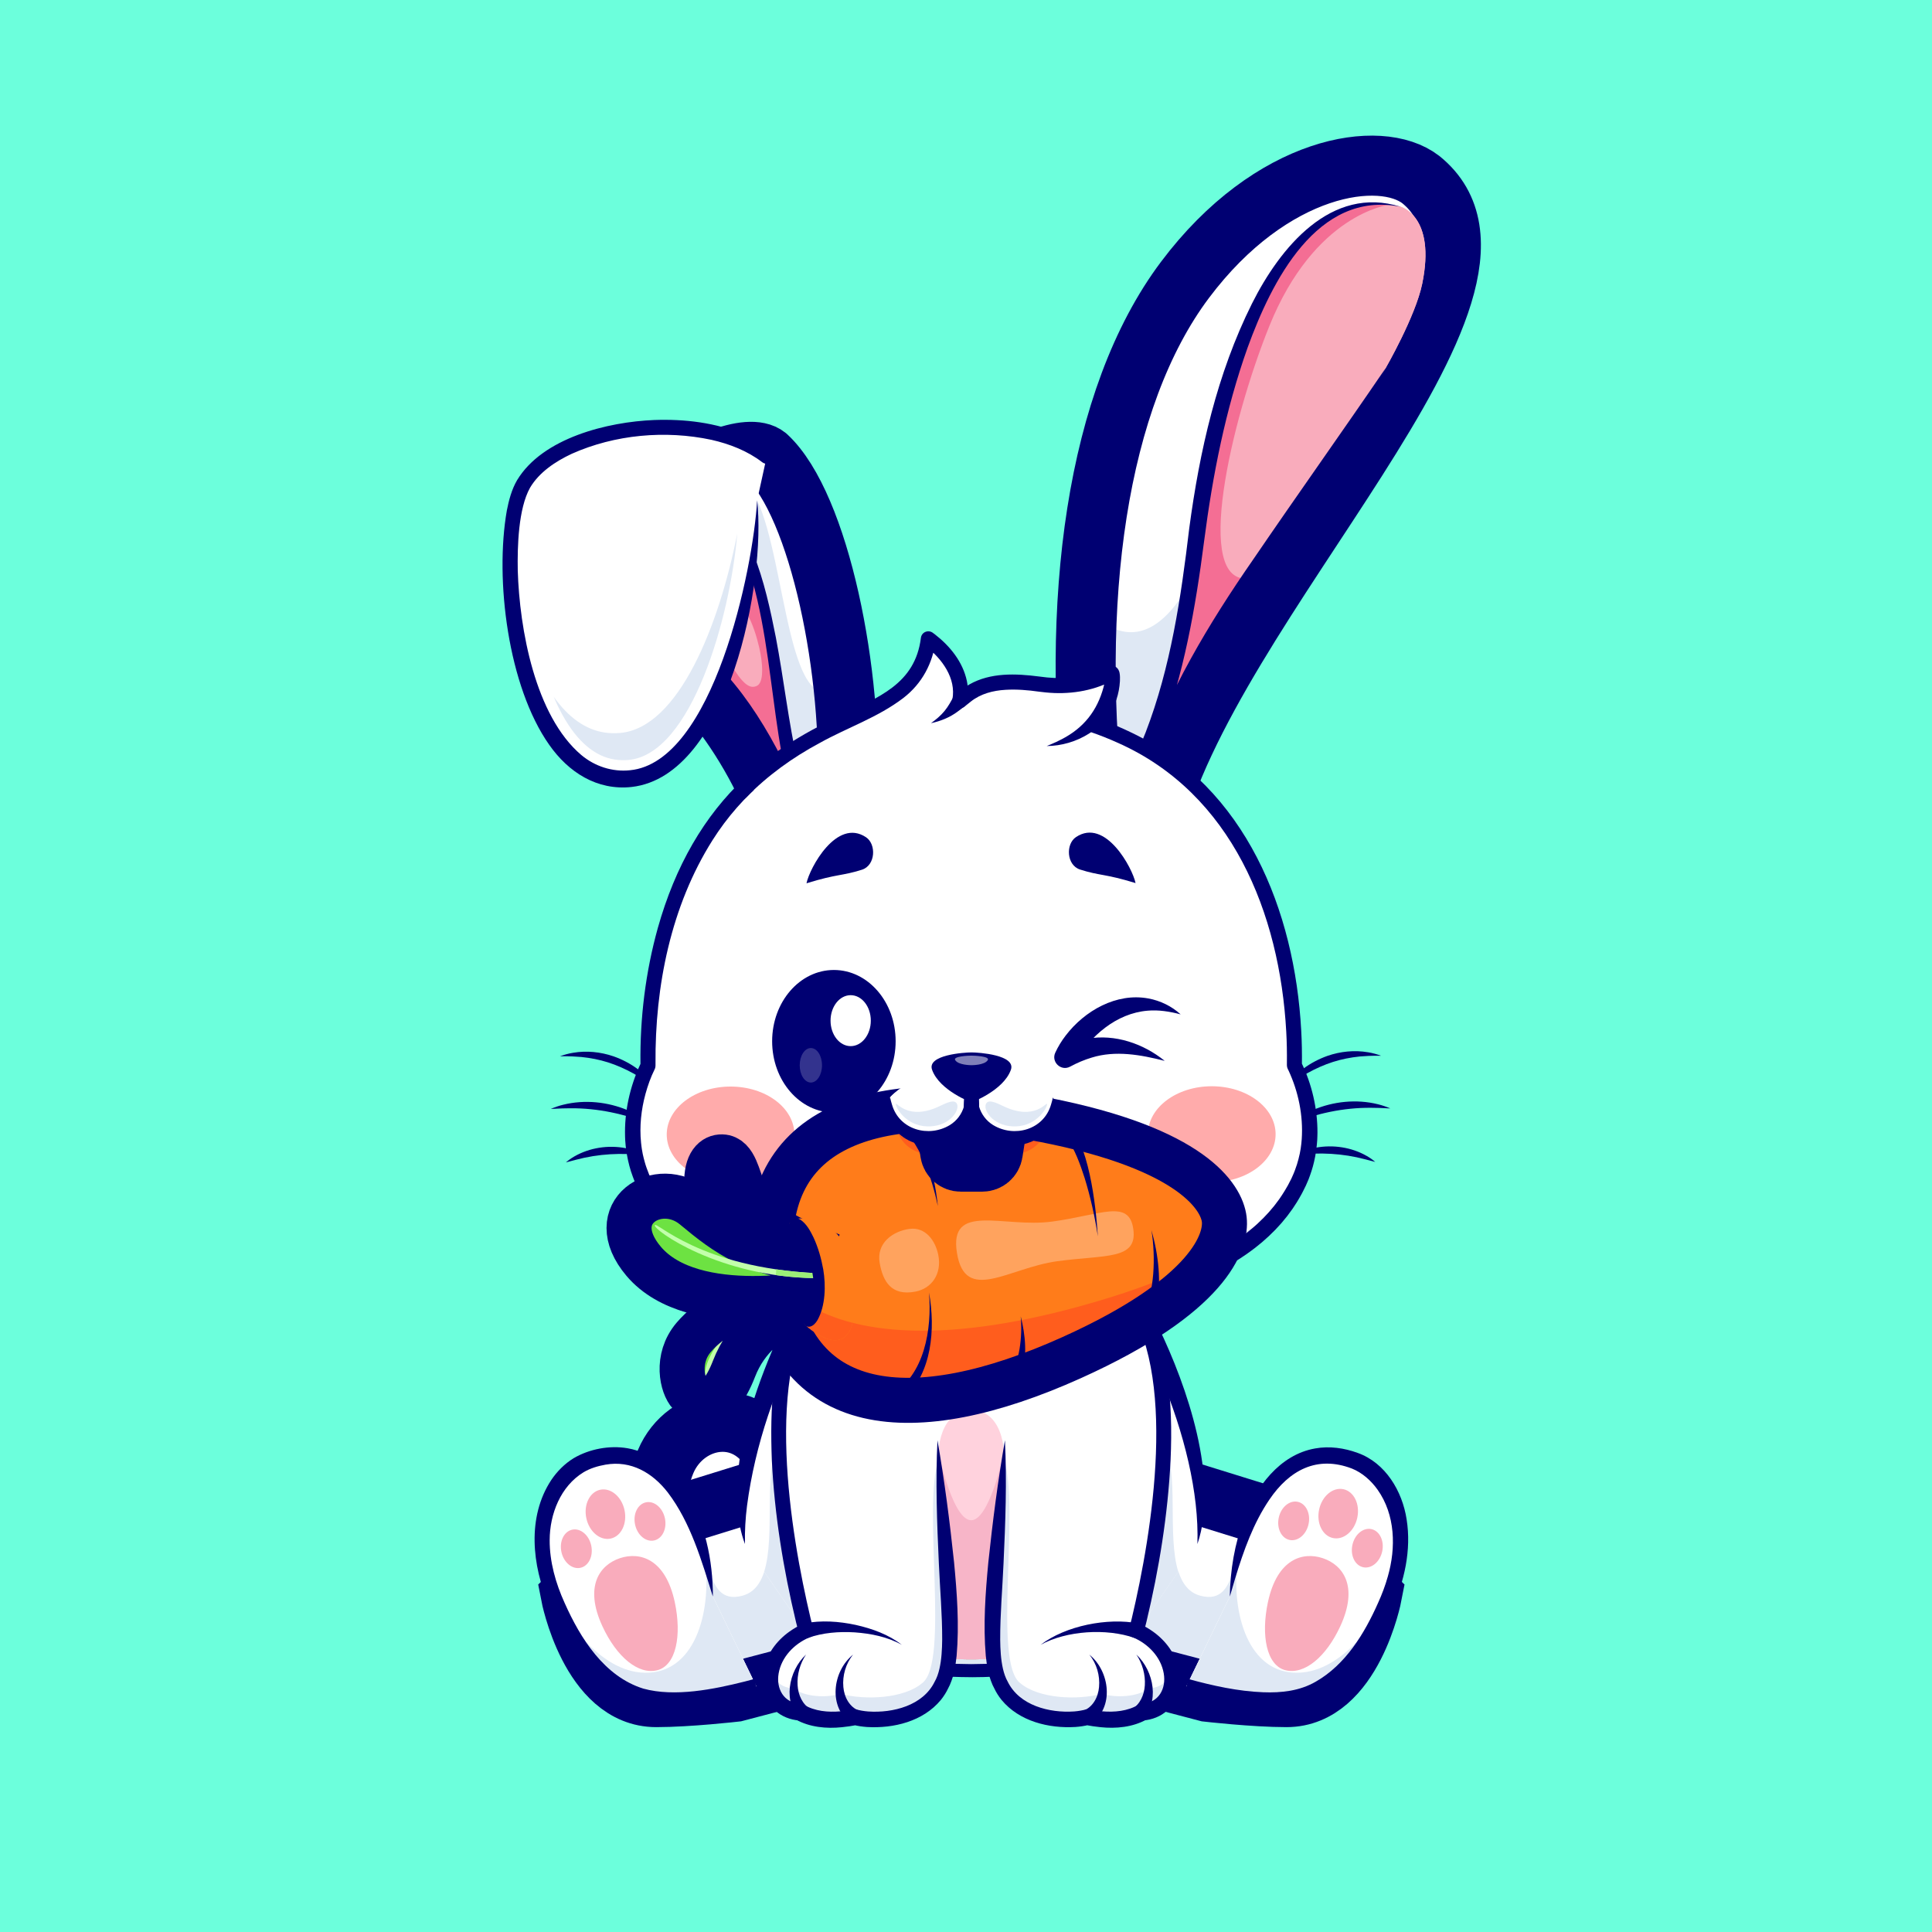 <?xml version="1.0" encoding="utf-8"?>
<!-- Generator: Adobe Illustrator 25.0.0, SVG Export Plug-In . SVG Version: 6.00 Build 0)  -->
<svg version="1.1" id="Layer_1" xmlns="http://www.w3.org/2000/svg" xmlns:xlink="http://www.w3.org/1999/xlink" x="0px" y="0px"
	 viewBox="0 0 1000 1000" style="enable-background:new 0 0 1000 1000;" xml:space="preserve">
<style type="text/css">
	.st0{fill:#6CFFDC;}
	.st1{fill:#FFFFFF;}
	.st2{fill:#D3DDED;}
	.st3{fill:none;stroke:#000072;stroke-width:31.083;stroke-linecap:round;stroke-miterlimit:10;}
	.st4{fill:#777782;}
	.st5{fill:#DFE8F4;}
	.st6{fill:#000072;}
	.st7{fill:#F9ACBC;}
	.st8{fill:#A1ACC6;}
	.st9{fill:#A84E20;}
	.st10{fill:#626272;}
	.st11{fill:#E23B3B;}
	.st12{fill:#FFD2DD;}
	.st13{fill:#F7B5C8;}
	.st14{fill:#F46E94;}
	.st15{fill:none;stroke:#000072;stroke-width:31.083;stroke-linecap:round;stroke-linejoin:round;stroke-miterlimit:10;}
	.st16{fill:#512717;}
	.st17{fill:#FFABAB;}
	.st18{opacity:0.2;}
	.st19{fill:#FF7C1A;}
	.st20{fill:#FF5D1D;}
	.st21{opacity:0.3;fill:#FFFFFF;}
	.st22{fill:none;stroke:#000072;stroke-width:23.312;stroke-miterlimit:10;}
	.st23{fill:#5AE83D;}
	.st24{fill:#6DE242;}
	.st25{fill:#C2FFAB;}
	.st26{opacity:0.5;fill:#FFFFFF;}
	.st27{fill:#57C134;}
	.st28{fill:#9BEF78;}
	.st29{fill:none;stroke:#000072;stroke-width:23.312;stroke-linejoin:round;stroke-miterlimit:10;}
	.st30{fill:#389113;}
</style>
<g>
	<rect class="st0" width="1000" height="1000"/>
	<g>
		<g>
			<g>
				<path class="st1" d="M344.55,756.48c-11.88,28.22,5.94,56.06,36.57,65.56c19.2,5.96,39.38-6.32,44.58-25.74
					c5.2-19.42-15.21-20.66-23.21-39.11C388.84,725.72,354.72,732.34,344.55,756.48z"/>
				<path class="st1" d="M425.7,796.3c-5.2,19.42-25.38,31.7-44.58,25.74c-24.24-7.53-40.47-26.54-40.28-48.14
					c0.05-5.68,1.23-11.55,3.71-17.42c10.16-24.14,44.29-30.76,57.94,0.71c0.09,0.19,0.17,0.38,0.25,0.57
					C410.93,775.66,430.85,777.08,425.7,796.3z"/>
				<path class="st2" d="M425.7,796.3c-5.2,19.42-25.38,31.7-44.58,25.74c-24.24-7.53-40.47-26.54-40.28-48.14
					c3.32,8.66,9.64,18.93,20.74,17.36c12.99-1.84,8.04-26.31,40.37-33.35c0.26-0.06,0.51-0.11,0.78-0.15
					C410.93,775.66,430.85,777.08,425.7,796.3z"/>
			</g>
			<g>
				<path class="st3" d="M344.55,756.48c-11.88,28.22,5.94,56.06,36.57,65.56c19.2,5.96,39.38-6.32,44.58-25.74
					c5.2-19.42-15.21-20.66-23.21-39.11C388.84,725.72,354.72,732.34,344.55,756.48z"/>
			</g>
		</g>
		<g>
			<path class="st4" d="M537.48,852.68l87.37,22.96c0,0,24.27,2.78,41.06,2.78c34.1,0,44.23-52.99,44.23-52.99l-35.84-35.03
				l-90.81-28.17"/>
			<path class="st1" d="M537.48,852.68l87.36,22.96c0,0,24.27,2.78,41.05,2.78c34.1,0,44.24-52.99,44.24-52.99l-27.34-26.72
				l-8.5-8.31l-67.54-20.95l-21.24-6.59l-2.03-0.63l-7.09,13.95L537.48,852.68z"/>
			<path class="st5" d="M537.48,852.68l87.36,22.96c0,0,24.27,2.78,41.05,2.78c34.1,0,44.24-52.99,44.24-52.99l-27.34-26.72
				l-32.87-10.8c-13.87,7.98-6.79,43.82-28.61,38.04c-16.83-4.46-13.63-33.98-14.56-56.5l-21.24-6.59
				c-2.87,3.93-5.94,8.45-9.12,13.32L537.48,852.68z"/>
			<path class="st3" d="M537.48,852.68l87.37,22.96c0,0,24.27,2.78,41.06,2.78c34.1,0,44.23-52.99,44.23-52.99l-35.84-35.03
				l-90.81-28.17"/>
			<path class="st1" d="M614.1,872.82c8.64,2.33,40.55,11.36,60.88,4.55c25.6-8.58,38.48-38.75,41.72-45.8
				c18.31-39.9,2.89-68.66-15.43-75.49c-31.77-11.83-56.68,15.42-64.72,70.32L614.1,872.82z"/>
			<path class="st1" d="M716.7,831.57c-0.84,1.83-2.34,5.25-4.56,9.45c-6.27,11.88-18.24,30.01-37.16,36.34
				c-20.34,6.82-52.24-2.21-60.88-4.54l22.44-46.42c1.14-7.78,2.62-15.01,4.41-21.64c10.83-40.19,33.04-58.82,60.31-48.67
				C719.59,762.91,735.02,791.66,716.7,831.57z"/>
			<path class="st5" d="M713.07,835.3c-0.66,1.51-0.94,3.45-0.93,5.71c-6.27,11.88-18.24,30.01-37.16,36.34
				c-20.34,6.82-52.24-2.21-60.88-4.54l22.44-46.42c1.14-7.78,2.62-15.01,4.41-21.64c-4.27,28.19,4.14,59.64,28.55,61.01
				C694.15,867.16,711.74,837.92,713.07,835.3z"/>
			<g>
				<g>
					<path class="st6" d="M615.11,869.06c12.62,3.47,25.66,6.35,38.71,6.85c9.44,0.37,18.92-0.68,27.18-5.46
						c15.47-8.82,25.21-24.86,32.31-40.83c2-4.4,3.72-8.97,5.02-13.61c4.3-14.9,3.89-32.02-5.3-44.95
						c-3.35-4.72-7.95-8.81-13.31-10.95c-18.09-6.91-32.38,0.87-42.7,16.1c-8.3,12.22-13.3,26.37-17.62,40.48
						c-0.98,3.21-1.89,6.45-2.85,9.71c0.2-13.66,2.5-27.28,7.31-40.16c6.09-16.48,18.48-33.33,36.88-36.53
						c7.38-1.33,15.05-0.24,21.98,2.31c14.45,5.14,23.13,19.85,25.35,34.41c2.52,15.86-1.13,32.03-7.69,46.43
						c-6.33,14.28-14.54,28.1-26.73,38.29c-8.11,6.92-18.79,11.61-29.56,12.31c-15.62,1.23-31.09-1.75-46.1-5.57
						c-1.64-0.43-3.29-0.87-4.9-1.31L615.11,869.06L615.11,869.06z"/>
				</g>
			</g>
			
				<ellipse transform="matrix(0.21 -0.978 0.978 0.21 -240.938 1276.447)" class="st7" cx="669.3" cy="787.3" rx="10.09" ry="7.89"/>
			
				<ellipse transform="matrix(0.21 -0.978 0.978 0.21 -224.651 1324.889)" class="st7" cx="707.42" cy="801.44" rx="10.09" ry="7.89"/>
			
				<ellipse transform="matrix(0.21 -0.978 0.978 0.21 -219.053 1296.026)" class="st7" cx="692.35" cy="783.55" rx="12.92" ry="10.1"/>
			<path class="st7" d="M693.73,841.75c-7.37,15.92-18.58,25.23-28.39,22.75c-9.82-2.48-12.73-18.09-9.06-35.25
				c4.81-22.44,18.05-26.18,28.39-22.74c0.01,0,0.01,0,0.02,0.01C695.02,809.97,703.36,820.92,693.73,841.75z"/>
		</g>
		<g>
			<path class="st4" d="M468.07,852.68l-87.37,22.96c0,0-24.27,2.78-41.06,2.78c-34.1,0-44.23-52.99-44.23-52.99l35.84-35.03
				l90.81-28.17"/>
			<path class="st1" d="M468.07,852.68l-87.36,22.96c0,0-24.27,2.78-41.05,2.78c-34.1,0-44.24-52.99-44.24-52.99l27.34-26.72
				l8.5-8.31l67.54-20.95l21.25-6.59l2.03-0.63l7.09,13.95L468.07,852.68z"/>
			<path class="st5" d="M468.07,852.68l-87.36,22.96c0,0-24.27,2.78-41.05,2.78c-34.1,0-44.24-52.99-44.24-52.99l27.34-26.72
				l32.87-10.8c13.87,7.98,6.79,43.82,28.61,38.04c16.83-4.46,13.63-33.98,14.56-56.5l21.25-6.59c2.87,3.93,5.94,8.45,9.12,13.32
				L468.07,852.68z"/>
			<path class="st3" d="M468.07,852.68l-87.37,22.96c0,0-24.27,2.78-41.06,2.78c-34.1,0-44.23-52.99-44.23-52.99l35.84-35.03
				l90.81-28.17"/>
			<path class="st1" d="M391.44,872.82c-8.64,2.33-40.55,11.36-60.88,4.55c-25.6-8.58-38.48-38.75-41.72-45.8
				c-18.31-39.9-2.89-68.66,15.43-75.49c31.77-11.83,56.68,15.42,64.72,70.32L391.44,872.82z"/>
			<path class="st1" d="M288.84,831.57c0.84,1.83,2.34,5.25,4.56,9.45c6.27,11.88,18.24,30.01,37.16,36.34
				c20.34,6.82,52.24-2.21,60.88-4.54L369,826.4c-1.14-7.78-2.62-15.01-4.41-21.64c-10.83-40.19-33.04-58.82-60.31-48.67
				C285.95,762.91,270.52,791.66,288.84,831.57z"/>
			<path class="st5" d="M292.47,835.3c0.66,1.51,0.94,3.45,0.93,5.71c6.27,11.88,18.24,30.01,37.16,36.34
				c20.34,6.82,52.24-2.21,60.88-4.54L369,826.4c-1.14-7.78-2.62-15.01-4.41-21.64c4.27,28.19-4.14,59.64-28.55,61.01
				C311.4,867.16,293.81,837.92,292.47,835.3z"/>
			<g>
				<g>
					<path class="st6" d="M392.45,876.57c-18.82,5.08-42.45,10.29-61.64,4.94c-23.51-7.27-37.53-29.68-46.7-51.05
						c-8.73-20.1-11.4-45.28,1.22-64.4c2.99-4.45,6.95-8.46,11.58-11.29c8.12-4.78,18.55-6.77,27.9-5.16
						c12.96,2.2,23.32,11.6,30.1,22.41c10.03,16.17,14.11,35.54,14.08,54.37c-5.87-18.63-11.46-38.28-23.38-53.94
						c-7.91-10.17-18.98-16.63-32.12-14.36c-3.98,0.71-7.97,1.86-11.46,3.96c-11.85,7.22-17.5,21.61-17.52,35.11
						c-0.06,11.14,3.1,22.31,7.71,32.45c8.22,18.47,20.57,38.11,40.77,44.42c16.19,4.46,36.49,0.36,52.6-3.7
						c1.6-0.42,3.2-0.85,4.83-1.29L392.45,876.57L392.45,876.57z"/>
				</g>
			</g>
			
				<ellipse transform="matrix(0.978 -0.21 0.21 0.978 -157.753 88.109)" class="st7" cx="336.25" cy="787.3" rx="7.89" ry="10.09"/>
			
				<ellipse transform="matrix(0.978 -0.21 0.21 0.978 -161.571 80.425)" class="st7" cx="298.13" cy="801.44" rx="7.89" ry="10.09"/>
			
				<ellipse transform="matrix(0.978 -0.21 0.21 0.978 -157.478 83.186)" class="st7" cx="313.19" cy="783.55" rx="10.1" ry="12.92"/>
			<path class="st7" d="M311.81,841.75c7.37,15.92,18.58,25.23,28.39,22.75c9.82-2.48,12.73-18.09,9.06-35.25
				c-4.81-22.44-18.05-26.18-28.39-22.74c-0.01,0-0.01,0-0.02,0.01C310.53,809.97,302.18,820.92,311.81,841.75z"/>
		</g>
		<polygon class="st8" points="502.32,877.94 502.32,877.95 502.29,877.94 		"/>
		<polygon class="st8" points="502.29,877.94 502.27,877.95 502.27,877.94 		"/>
		<path class="st1" d="M619.78,799.18l-35.45,51.21c0,0-7.19,3.11-19.77,6.44c-14.43,3.82-35.96,7.92-61.87,7.92
			c-25.92,0-47.45-4.1-61.88-7.93c-0.73-0.19-1.44-0.39-2.14-0.58h-0.01c-11.24-3.1-17.61-5.86-17.61-5.86l-35.46-51.21
			c-1.85-9.29-1.92-20.06-0.55-31.65c1.91-16.2,6.65-34.01,13.34-51.69c11.99-31.62,30.26-62.82,49.91-83.56h108.77
			c19.65,20.75,37.93,51.95,49.91,83.58C618.48,746.18,624.2,776.91,619.78,799.18z"/>
		<path class="st5" d="M475.85,856.39l-9.25,5.71c-10.07-1.49-18.77-3.41-25.79-5.28c-0.73-0.19-1.44-0.39-2.14-0.58h-0.01
			c-11.24-3.1-17.61-5.86-17.61-5.86l-25.52-36.85c5.94-18.84-0.67-53.01,7.6-65.03C411.44,736.45,475.85,856.39,475.85,856.39z"/>
		<path class="st5" d="M564.56,856.83c-14.43,3.82-35.96,7.92-61.87,7.92c-25.92,0-47.45-4.1-61.88-7.93l22.62-101.74l22.18-3.66
			c0,0,7.42,35.45,17.07,35.45c9.66,0,17.08-35.45,17.08-35.45l22.18,3.66L564.56,856.83z"/>
		<path class="st9" d="M562.19,846.2c-24.32,13.43-59.5,12.66-59.5,12.66s-35.2,0.78-59.52-12.66l15.9-71.5
			c14.96-4.35,28.34-6.45,27.27-12.23c-0.62-3.34-0.86-6.99-0.64-10.61c0.89,4.05,7.97,35.01,16.98,35.01
			c9.04,0,16.12-31.08,17-35.03c0.21,3.62-0.02,7.28-0.64,10.63c-1.07,5.78,12.3,7.88,27.27,12.23L562.19,846.2z"/>
		<path class="st4" d="M606.99,715.86c-22.76,35.9-81.77,44.35-104.3,44.35c-22.52,0-81.54-8.45-104.3-44.36
			c11.99-31.62,30.26-62.82,49.91-83.56h108.77C576.73,653.03,595,684.23,606.99,715.86z"/>
		<path class="st1" d="M606.99,715.86c-22.76,35.9-81.77,44.35-104.3,44.35c-22.52,0-81.54-8.45-104.3-44.36
			c2.88-7.6,6.12-15.16,9.66-22.56c11.18-23.44,25.32-45.24,40.26-61h108.77c14.91,15.74,29.02,37.49,40.2,60.89
			C600.83,700.62,604.09,708.22,606.99,715.86z"/>
		<path class="st5" d="M597.27,693.17c-22.88,13.81-56.82,22.56-94.7,22.56c-37.78,0-71.64-8.7-94.52-22.46
			c11.18-23.44,25.32-45.24,40.26-61h108.77C571.99,648.03,586.1,669.77,597.27,693.17z"/>
		<path class="st10" d="M596.29,693.76c-12.78,7.54-28.91,13.53-47.17,17.32l35.13-41.72C589.58,676.17,593.49,684.49,596.29,693.76
			z"/>
		<path class="st10" d="M456.33,711.14c-18.28-3.78-34.44-9.74-47.27-17.26c2.8-9.31,6.73-17.67,12.08-24.53L456.33,711.14z"/>
		<path class="st11" d="M429.95,696.03c-0.39-0.07-0.79-0.14-1.17-0.22C428.95,695.82,429.38,695.87,429.95,696.03z"/>
		<path class="st5" d="M529.57,856.39l9.25,5.71c10.07-1.49,18.77-3.41,25.79-5.28c0.73-0.19,1.44-0.39,2.14-0.58h0.01
			c11.24-3.1,17.61-5.86,17.61-5.86l25.52-36.85c-5.94-18.84,0.67-53.01-7.6-65.03C593.98,736.45,529.57,856.39,529.57,856.39z"/>
		<g>
			<g>
				<path class="st6" d="M619.78,799.18c1.75-53.13-30.95-124.53-65.88-163.89c0,0,3.17,1.36,3.17,1.36h-54.39
					c0.01,0-0.02-8.78,0.01-8.75c0,0,0,8.75,0,8.75H448.3c0,0,3.17-1.36,3.17-1.36c-14.02,16.1-25.62,34.57-35.42,53.61
					c-14.49,28.32-25.22,58.8-29.38,90.4c-0.84,6.61-1.22,13.15-1.08,19.87c-2.25-5.9-3.36-12.26-3.86-18.56
					c-1.92-26.82,7.29-56.1,17.58-80.65c4.58-10.69,9.85-21.16,15.77-31.18c8.73-14.83,19.05-28.74,31.31-40.89c0,0,1.9,0,1.9,0
					h54.39v8.75c-0.04,0.02,0-8.75-0.01-8.75c0,0,54.39,0,54.39,0h1.9c16.98,17.06,30.1,37.48,40.65,59.01
					C614.45,717.57,631.12,765.79,619.78,799.18L619.78,799.18z"/>
			</g>
		</g>
		<g>
			<path class="st6" d="M421.06,850.39c14.03,1.34,31.87,5.69,45.83,8.11c8.85,1.62,17.85,2.26,26.81,2.68
				c2.31,0.06,6.63,0.12,8.99,0.17c1.7-0.03,6.06-0.11,7.7-0.14c7.7-0.28,15.4-0.79,23.03-1.9c2.36-0.29,5.25-0.85,7.6-1.25
				c2.52-0.43,5.04-1.01,7.55-1.47c4.18-0.87,8.37-1.72,12.56-2.56c4.14-0.87,8.48-1.74,12.66-2.38c3.39-0.53,7.07-1.04,10.53-1.26
				c-1.02,0.92-2.12,1.71-3.25,2.47c-3.34,2.2-6.97,4.02-10.68,5.49c-8.23,3.21-16.89,5.24-25.61,6.51
				c-15.69,2.14-31.53,3.64-47.37,3.18c-8.79-0.12-17.6-0.9-26.32-1.86c-12.25-1.26-24.58-3.32-36.06-7.97
				C430.1,856.19,425.23,853.77,421.06,850.39L421.06,850.39z"/>
		</g>
		<path class="st12" d="M584.85,811.2c-0.39,49.46-82.16,47.65-82.16,47.65s-81.78,1.81-82.17-47.65
			c-0.32-41.2,68.18-35.93,65.82-48.74c-2.53-13.72,1.31-32.68,16.35-32.68c15.03,0,18.88,18.96,16.35,32.68
			C516.67,775.28,585.18,770,584.85,811.2z"/>
		<path class="st13" d="M562.19,846.2c-24.32,13.43-59.5,12.66-59.5,12.66s-35.2,0.78-59.52-12.66l15.9-71.5
			c14.96-4.35,28.34-6.45,27.27-12.23c-0.62-3.34-0.86-6.99-0.64-10.61c0.89,4.05,7.97,35.01,16.98,35.01
			c9.04,0,16.12-31.08,17-35.03c0.21,3.62-0.02,7.28-0.64,10.63c-1.07,5.78,12.3,7.88,27.27,12.23L562.19,846.2z"/>
		<g>
			<g>
				<path class="st1" d="M518.07,872.06c7.34,15.53,27.42,19.1,39.98,17.64c0.12-0.01,0.22-0.02,0.33-0.04
					c0.33-0.04,0.66-0.09,0.97-0.14c0.44-0.07,0.86-0.14,1.27-0.21c0.31-0.06,0.61-0.11,0.89-0.17c0.2-0.04,0.4-0.09,0.59-0.13
					c0.18-0.05,0.35-0.09,0.52-0.13c9.44,1.68,19.79,2.4,28.82-2.7c4.35-0.32,7.8-1.92,10.33-4.34c0.35-0.35,0.7-0.71,1.02-1.09
					c0.48-0.57,0.92-1.17,1.31-1.8c0.13-0.21,0.26-0.43,0.38-0.64c0.49-0.87,0.9-1.79,1.22-2.75c0.89-2.61,1.19-5.51,0.86-8.51
					c-0.03-0.26-0.07-0.52-0.1-0.78c-0.03-0.21-0.07-0.42-0.1-0.64c-0.02-0.11-0.03-0.21-0.06-0.32c-0.04-0.21-0.08-0.4-0.12-0.61
					c0-0.01,0-0.02-0.01-0.03c-0.05-0.23-0.1-0.46-0.16-0.69c-0.07-0.29-0.14-0.58-0.23-0.87c0-0.01,0-0.01,0-0.02
					c-2.08-7.32-7.81-14.64-17.57-19.05c0,0,34.24-125.75-3.97-174.68l-64.09,76.12c-0.21,3.27-0.41,6.47-0.62,9.61
					C515.17,820.25,509.65,857.11,518.07,872.06z"/>
			</g>
			<g>
				<path class="st5" d="M596.29,693.76c-12.78,7.54-28.91,13.53-47.17,17.32l35.13-41.72
					C589.58,676.17,593.49,684.49,596.29,693.76z"/>
			</g>
			<g>
				<path class="st5" d="M518.07,872.06c7.34,15.53,27.42,19.1,39.98,17.64c0.12-0.01,0.22-0.02,0.33-0.04
					c1.18-0.16,2.23-0.34,3.13-0.53c0.21-0.05,0.4-0.09,0.59-0.13c0.18-0.05,0.35-0.09,0.52-0.13c9.44,1.68,19.79,2.4,28.82-2.7
					c4.35-0.32,7.8-1.92,10.33-4.34c0.35-0.35,0.7-0.71,1.02-1.09c0.48-0.57,0.92-1.17,1.31-1.8c0.13-0.21,0.26-0.43,0.38-0.64
					c0.49-0.87,0.89-1.79,1.22-2.75c0.88-2.61,1.18-5.51,0.86-8.51c-0.03-0.26-0.07-0.52-0.1-0.78c-0.03-0.21-0.07-0.42-0.1-0.64
					c-0.02-0.11-0.03-0.21-0.06-0.32c-0.04-0.21-0.08-0.4-0.12-0.61c0-0.01,0-0.02-0.01-0.03c-0.05-0.23-0.1-0.46-0.16-0.69
					c-0.07-0.29-0.14-0.58-0.23-0.87c-0.72,6.36-3.7,10.3-11.26,10.87c-5.69,4.45-17.34,4.96-23.93,2.7
					c-13.31,3.55-33.15,2.44-42.48-5.46c-14.43-10.58,0.05-91.45-8.58-116.12C515.17,820.25,509.65,857.11,518.07,872.06z"/>
			</g>
			<g>
				<g>
					<g>
						<path class="st6" d="M520.15,745.48c1.05,21.25,0.26,42.62-0.73,63.84c-0.58,13.14-1.76,26.27-1.72,39.39
							c0.06,5,0.32,10.21,1.42,15.03c0.57,2.46,1.35,4.71,2.46,6.66c6.02,12.39,21.6,16.33,34.43,15.44
							c2.25-0.18,4.36-0.54,6.42-1.13c2.62,0.45,5.29,0.86,7.88,1.06c6.52,0.56,13.31-0.05,18.98-3.4l0.97-0.51l0.85-0.05
							c8.64-0.39,12.61-7.79,11.24-15.67c-1.46-8.44-7.94-15.2-15.74-18.56c0,0-2.99-1.3-2.99-1.3c0.65-2.65,1.55-5.96,2.19-8.62
							c10.51-44.38,24.35-127.77-4.63-165.92c-1.32-1.69-1.02-4.14,0.67-5.46c1.69-1.32,4.13-1.02,5.45,0.67
							c2.46,3.15,4.58,6.53,6.41,10.02c5.41,10.36,8.41,21.75,10.23,33.22c2.34,15.08,2.62,30.34,1.95,45.52
							c-1.39,28.31-5.94,56.29-12.51,83.8c-0.41,1.65-0.96,3.9-1.41,5.53c0,0-2.16-4.58-2.16-4.58c2.43,1.14,4.77,2.47,6.96,4.03
							c6.76,4.82,11.94,11.82,13.53,20.21c1.43,7.23-0.41,15.5-6.09,20.61c-3.39,3.12-7.93,4.84-12.46,5.2c0,0,1.82-0.55,1.82-0.55
							l0,0c-7.28,4.06-15.91,4.87-24.01,4.02c-2.61-0.26-5.16-0.65-7.66-1.12l1.75-0.07c-2.39,0.61-4.72,0.92-7.03,1.09
							c-13.78,0.82-29-2.89-38.18-13.96c-1.54-1.9-2.86-3.99-3.9-6.21c-0.91-1.47-2.51-5.8-2.98-8.25
							c-0.64-2.83-1.04-5.62-1.32-8.38c-1.39-16.19-0.2-32.37,1.31-48.37C513.79,787.56,516.51,766.45,520.15,745.48L520.15,745.48z
							"/>
					</g>
				</g>
			</g>
			<g>
				<g>
					<path class="st6" d="M538.6,851.37c12.88-9.9,34.75-14.21,50.69-11.08c2.11,0.42,3.48,2.47,3.07,4.59
						c-0.44,2.33-2.94,3.73-5.15,2.91C572.82,842.73,552.07,843.94,538.6,851.37L538.6,851.37z"/>
				</g>
			</g>
			<g>
				<g>
					<path class="st6" d="M588.2,856.4c9.15,8.57,12.31,24.99,2.45,34.37c0,0-4.86-6.07-4.86-6.07c4.24-2.43,6.46-7.38,6.77-12.34
						C592.92,866.83,591.32,861.09,588.2,856.4L588.2,856.4z"/>
				</g>
			</g>
			<g>
				<g>
					<path class="st6" d="M563.8,856.4c10.7,8.51,13.17,27.58,0.72,35.86c0,0-3.81-6.78-3.81-6.78c4.92-1.86,7.71-6.98,8.15-12.27
						C569.41,867.32,567.66,861.07,563.8,856.4L563.8,856.4z"/>
				</g>
			</g>
		</g>
		<g>
			<g>
				<path class="st1" d="M487.32,872.06c-7.34,15.53-27.42,19.1-39.98,17.64c-0.12-0.01-0.22-0.02-0.33-0.04
					c-0.33-0.04-0.66-0.09-0.97-0.14c-0.44-0.07-0.86-0.14-1.27-0.21c-0.31-0.06-0.61-0.11-0.89-0.17c-0.2-0.04-0.4-0.09-0.59-0.13
					c-0.18-0.05-0.35-0.09-0.52-0.13c-9.44,1.68-19.79,2.4-28.82-2.7c-4.35-0.32-7.8-1.92-10.33-4.34c-0.35-0.35-0.7-0.71-1.02-1.09
					c-0.48-0.57-0.92-1.17-1.31-1.8c-0.13-0.21-0.26-0.43-0.38-0.64c-0.49-0.87-0.9-1.79-1.22-2.75c-0.89-2.61-1.19-5.51-0.86-8.51
					c0.03-0.26,0.07-0.52,0.1-0.78c0.03-0.21,0.07-0.42,0.1-0.64c0.02-0.11,0.03-0.21,0.06-0.32c0.04-0.21,0.08-0.4,0.12-0.61
					c0-0.01,0-0.02,0.01-0.03c0.05-0.23,0.1-0.46,0.16-0.69c0.07-0.29,0.14-0.58,0.23-0.87c0-0.01,0-0.01,0-0.02
					c2.08-7.32,7.81-14.64,17.57-19.05c0,0-34.24-125.75,3.97-174.68l64.09,76.12c0.21,3.27,0.41,6.47,0.62,9.61
					C490.22,820.25,495.74,857.11,487.32,872.06z"/>
			</g>
			<g>
				<path class="st5" d="M456.33,711.14c-18.28-3.78-34.44-9.74-47.27-17.26c2.8-9.31,6.73-17.67,12.08-24.53L456.33,711.14z"/>
			</g>
			<g>
				<path class="st5" d="M487.32,872.06c-7.34,15.53-27.42,19.1-39.98,17.64c-0.12-0.01-0.22-0.02-0.33-0.04
					c-1.18-0.16-2.23-0.34-3.13-0.53c-0.21-0.05-0.4-0.09-0.59-0.13c-0.18-0.05-0.35-0.09-0.52-0.13c-9.44,1.68-19.79,2.4-28.82-2.7
					c-4.35-0.32-7.8-1.92-10.33-4.34c-0.35-0.35-0.7-0.71-1.02-1.09c-0.48-0.57-0.92-1.17-1.31-1.8c-0.13-0.21-0.26-0.43-0.38-0.64
					c-0.49-0.87-0.89-1.79-1.22-2.75c-0.88-2.61-1.18-5.51-0.86-8.51c0.03-0.26,0.07-0.52,0.1-0.78c0.03-0.21,0.07-0.42,0.1-0.64
					c0.02-0.11,0.03-0.21,0.06-0.32c0.04-0.21,0.08-0.4,0.12-0.61c0-0.01,0-0.02,0.01-0.03c0.05-0.23,0.1-0.46,0.16-0.69
					c0.07-0.29,0.14-0.58,0.23-0.87c0.72,6.36,3.7,10.3,11.26,10.87c5.69,4.45,17.34,4.96,23.93,2.7
					c13.31,3.55,33.15,2.44,42.48-5.46c14.43-10.58-0.05-91.45,8.58-116.12C490.22,820.25,495.74,857.11,487.32,872.06z"/>
			</g>
			<g>
				<g>
					<g>
						<path class="st6" d="M485.24,745.48c3.64,20.97,6.36,42.08,8.59,63.25c1.52,16,2.71,32.18,1.31,48.37
							c-0.28,2.76-0.68,5.55-1.32,8.38c-0.45,2.44-2.09,6.81-2.98,8.25c-1.04,2.21-2.36,4.31-3.9,6.21
							c-9.18,11.08-24.39,14.77-38.18,13.96c-2.32-0.17-4.64-0.48-7.03-1.09l1.75,0.07c-2.5,0.47-5.05,0.86-7.66,1.12
							c-8.1,0.84-16.73,0.04-24.01-4.02c0,0,0,0,0,0l1.82,0.55c-4.52-0.36-9.07-2.08-12.46-5.2c-5.68-5.11-7.52-13.38-6.09-20.61
							c1.59-8.39,6.76-15.39,13.53-20.21c2.19-1.56,4.53-2.89,6.96-4.03c0,0-2.16,4.58-2.16,4.58c-0.44-1.63-1-3.89-1.41-5.53
							c-6.57-27.52-11.12-55.49-12.51-83.8c-0.98-26.33,0.02-54.79,12.17-78.74c1.83-3.49,3.95-6.87,6.41-10.02
							c1.32-1.69,3.76-1.99,5.45-0.67c1.69,1.32,1.99,3.77,0.67,5.46c-28.97,38.14-15.14,121.51-4.63,165.92
							c0.64,2.65,1.53,5.97,2.19,8.62c0,0-2.99,1.3-2.99,1.3c-7.79,3.36-14.28,10.12-15.74,18.56c-1.37,7.86,2.59,15.29,11.24,15.67
							c0,0,0.85,0.05,0.85,0.05l0.97,0.51c5.67,3.35,12.46,3.96,18.98,3.4c2.59-0.21,5.26-0.61,7.88-1.06
							c2.06,0.59,4.16,0.96,6.42,1.13c12.83,0.89,28.41-3.05,34.43-15.44c1.12-1.95,1.9-4.2,2.46-6.66
							c1.1-4.82,1.36-10.04,1.42-15.03c0.04-13.12-1.14-26.25-1.72-39.39C484.98,788.1,484.18,766.73,485.24,745.48L485.24,745.48z"
							/>
					</g>
				</g>
			</g>
			<g>
				<g>
					<path class="st6" d="M466.79,851.37c-7.45-4.17-15.98-5.85-24.37-6.46c-8.14-0.5-16.63,0.15-24.23,2.88
						c-2.02,0.74-4.26-0.31-5-2.34c-0.83-2.23,0.61-4.75,2.95-5.17c9-1.74,18.03-1.1,26.82,0.78
						C451.46,842.98,459.88,846,466.79,851.37L466.79,851.37z"/>
				</g>
			</g>
			<g>
				<g>
					<path class="st6" d="M417.19,856.4c-3.12,4.7-4.72,10.43-4.35,15.96c0.3,4.96,2.53,9.91,6.77,12.34c0,0-4.87,6.07-4.87,6.07
						C404.88,881.39,408.03,864.96,417.19,856.4L417.19,856.4z"/>
				</g>
			</g>
			<g>
				<g>
					<path class="st6" d="M441.59,856.4c-3.85,4.67-5.61,10.92-5.07,16.81c0.45,5.29,3.24,10.42,8.15,12.27c0,0-3.81,6.78-3.81,6.78
						C428.41,883.98,430.88,864.9,441.59,856.4L441.59,856.4z"/>
				</g>
			</g>
		</g>
		<path class="st1" d="M566.92,425.42c-13.71-113.78,0.53-219.43,46.43-280.56c44.76-59.61,101.08-68.1,122.07-51.9
			c68.75,55.58-111.04,218.8-139.2,337.63"/>
		<path class="st1" d="M647.75,322.07c-23.3,37.43-43.53,74.76-51.53,108.51l-29.3-5.17c-4.61-38.2-6.06-75.49-4.21-110.48
			c3.64-69.23,20.15-129.48,50.65-170.08c44.76-59.62,101.08-68.1,122.07-51.91C784.64,132.76,706.46,227.72,647.75,322.07z"/>
		<path class="st5" d="M647.75,322.07c-23.3,37.43-43.53,74.76-51.53,108.51l-29.3-5.17c-4.61-38.2-6.06-75.49-4.21-110.48
			c12.06,13.03,31.23,23.01,51.12-9.71c25.69-42.28,24.06-5.2,24.06-5.2S637.63,320.29,647.75,322.07z"/>
		<path class="st3" d="M566.92,425.42c-13.71-113.78,0.53-219.43,46.43-280.56c44.76-59.61,101.08-68.1,122.07-51.9
			c68.75,55.58-111.04,218.8-139.2,337.63"/>
		<path class="st7" d="M724.93,107.02C665.5,91.8,629.78,186.41,618.6,283.33c-12.09,96.15-33.43,115.85-30.11,117.1
			c1.22,0.68,3.9,1.29,6.58-2.77c12.01-35.49,31.16-67.14,53.4-101.02c28.76-43.81,54.12-81.99,68.76-106.15
			c0,0,15.39-26.66,18.88-43.51C743.42,111.71,724.93,107.02,724.93,107.02z"/>
		<path class="st7" d="M736.11,146.98c-3.49,16.84-18.88,43.51-18.88,43.51c-14.63,24.16-40,62.34-68.76,106.15
			c-0.59,0.89-1.16,1.78-1.75,2.67c-21.49,32.88-39.96,63.79-51.65,98.35c-2.68,4.07-5.36,3.45-6.58,2.78
			c-3.31-1.25,18.02-20.95,30.11-117.1c10.84-93.87,44.68-185.56,100.78-177.43c0.02-0.01,0.03-0.01,0.03-0.01
			c1.82,0.27,3.66,0.63,5.53,1.11C724.93,107.02,743.42,111.71,736.11,146.98z"/>
		<path class="st14" d="M657.05,168.67c-19.76,48.88-39.97,134.82-10.33,130.64c-21.49,32.88-39.96,63.79-51.65,98.35
			c-2.68,4.07-5.36,3.45-6.58,2.78c-3.31-1.25,18.02-20.95,30.11-117.1c10.84-93.87,44.68-185.56,100.78-177.43
			C718.2,106.04,680.36,110.99,657.05,168.67z"/>
		<g>
			<g>
				<path class="st6" d="M724.93,107.02c-43.28-8.72-66.84,38.98-79.15,72.84c-11.5,32.29-18.13,66.16-22.52,100.12
					c-4.45,34.56-10.53,69.32-23.06,101.98c-2.02,5.16-4.34,10.28-6.79,15.24c-0.52,1.1-1.05,2.08-1.42,3.13
					c-0.01,0.02,0,0.01,0.01-0.04c0.01-0.07,0.04-0.19,0.03-0.48c-0.01-1.26-0.96-2.58-2.18-3.01c0,0,0.54,0.25,0.54,0.25
					c-0.01-0.01,0.01,0,0,0c0,0-0.01-0.01-0.03,0c0.51-0.23,1.05-0.9,1.46-1.52c0,0-0.44,0.89-0.44,0.89
					c13.16-38.44,34.2-73.57,57.24-106.8c22.65-33.21,45.96-65.91,68.61-99.13c-4.79,8.85-9.84,17.55-14.95,26.21
					c-20.43,34.57-42.17,68.41-63.39,102.48c-15.77,25.29-30.7,51.36-40.15,79.73c0,0-0.16,0.48-0.16,0.48l-0.27,0.41
					c-2.06,3.25-5.74,5.88-9.89,4.76c-0.64-0.17-1.25-0.41-1.83-0.74l0.54,0.25c-2.16-0.78-3.24-3.12-2.77-5.24
					c0.38-1.81,1.34-3.48,2.07-5.06c2.39-4.83,4.58-9.67,6.55-14.68c13.01-33.73,18.31-69.87,22.57-105.61
					c5.34-39.98,14.39-80.14,32.51-116.42C662.5,128.29,688.91,95.69,724.93,107.02L724.93,107.02z"/>
			</g>
		</g>
		<path class="st1" d="M438.49,412.66c3.45-63.03-14.31-151.25-41.61-176.5c-18.28-14.85-115.05,45.71-67.83,90.61
			c18.96,10.12,57.16,45.62,76.87,102.75"/>
		<path class="st5" d="M438.49,412.66l-29.07,15.05c-1.41-0.07-2.81-0.13-4.22-0.2c-19.89-55.95-57.42-90.74-76.15-100.74
			c-3.44-3.26-6.1-6.62-8.1-10.01c23.66-25.89,65.66-68.86,70.93-57.79c15.32,32.21,16.15,120.9,44.51,94.31
			C438.71,373.75,439.5,394.27,438.49,412.66z"/>
		<path class="st15" d="M438.49,412.66c3.45-63.03-14.31-151.25-41.61-176.5c-18.28-14.85-115.05,45.71-67.83,90.61
			c18.96,10.12,57.16,45.62,76.87,102.75"/>
		<path class="st14" d="M362.7,252.1c42.87,30.58,35.46,122.68,52.96,164.8l-3.89,1.07c0,0-24.98-71.93-67.82-90.89"/>
		<path class="st7" d="M393.67,338.56c1.39,7.79,1.2,14.91-1.86,16.41c-2.83,1.39-5.98,0.57-11.57-7.98
			c-5.73-8.76-5.14-34.32-2.7-35.14C386.61,308.8,392.38,331.3,393.67,338.56z"/>
		<g>
			<g>
				<path class="st6" d="M363.82,250.51c24.57,17.59,32.2,51.32,37.75,79.37c4.14,21.74,6.51,43.63,11.33,65.1
					c1.61,6.95,3.52,13.92,6.3,20.43c0.92,2.11-0.3,4.62-2.53,5.19c0,0-3.88,1.11-3.88,1.11c0,0-0.09,0.02-0.09,0.02
					c-1.96,0.5-3.96-0.61-4.6-2.5c-10.19-28.75-28.37-64.44-52.94-83.1c-3.75-2.85-7.78-5.31-12.02-7.3
					c-0.97-0.46-1.39-1.61-0.93-2.59c0.45-0.95,1.57-1.37,2.52-0.96c4.59,1.97,8.94,4.44,12.99,7.3
					c26.14,18.58,45.64,53.78,57.37,83.18c0,0,0.34,0.9,0.34,0.9l-4.7-2.47c0,0,3.91-1.03,3.91-1.03l-2.53,5.19
					c-1.44-3.59-2.61-7.23-3.62-10.88c-12.15-43.8-8.43-112.22-39.02-146.72c-2.4-2.62-5.04-5.01-7.9-7.1
					c-0.87-0.63-1.05-1.85-0.42-2.72C361.77,250.1,362.96,249.91,363.82,250.51L363.82,250.51z"/>
			</g>
		</g>
		<g>
			<g>
				<g>
					<path class="st6" d="M339.68,563.53c-7.49-5.91-15.88-10.72-24.93-13.63c-4.48-1.42-9.13-2.33-13.82-2.8
						c-3.09-0.27-6.24-0.41-9.34-0.37c-0.58-0.01-1.15,0-1.74-0.01c2.19-0.8,4.44-1.43,6.75-1.8c6.99-1.21,14.28-0.46,20.98,1.84
						C326.35,549.85,334.67,555.6,339.68,563.53L339.68,563.53z"/>
				</g>
			</g>
			<g>
				<g>
					<path class="st6" d="M336.62,581.9c-13.2-5.34-27.28-8.39-41.54-8.26c-2.75,0-5.56,0.11-8.31,0.27
						c-0.56,0.02-1.12,0.06-1.69,0.07c2.08-0.9,4.23-1.64,6.44-2.18c11.09-2.76,23.07-1.53,33.56,2.93
						C329.24,576.56,333.28,578.8,336.62,581.9L336.62,581.9z"/>
				</g>
			</g>
			<g>
				<g>
					<path class="st6" d="M333.85,598.03c-12.07-1.47-24.08-0.85-35.8,2.28c-1.28,0.31-2.56,0.66-3.84,1.01
						c-0.44,0.11-0.86,0.23-1.31,0.33c1.37-1.17,2.86-2.21,4.43-3.11c7.89-4.52,17.48-5.94,26.39-4.28
						C327.26,594.97,330.8,596.06,333.85,598.03L333.85,598.03z"/>
				</g>
			</g>
		</g>
		<g>
			<g>
				<g>
					<path class="st6" d="M665.01,563.33c4.99-7.93,13.31-13.69,22.08-16.81c6.7-2.32,13.98-3.07,20.98-1.87
						c2.31,0.36,4.56,0.99,6.75,1.79c-0.59,0.02-1.16,0.01-1.74,0.02c-3.1-0.03-6.25,0.11-9.34,0.38c-4.69,0.48-9.33,1.4-13.81,2.82
						C680.87,552.58,672.49,557.4,665.01,563.33L665.01,563.33z"/>
				</g>
			</g>
			<g>
				<g>
					<path class="st6" d="M668.09,581.7c3.34-3.11,7.38-5.35,11.54-7.18c10.49-4.47,22.47-5.72,33.56-2.97
						c2.21,0.54,4.36,1.27,6.44,2.17c-0.57-0.01-1.13-0.05-1.69-0.07c-2.75-0.16-5.55-0.26-8.31-0.26
						C695.35,573.28,681.28,576.34,668.09,581.7L668.09,581.7z"/>
				</g>
			</g>
			<g>
				<g>
					<path class="st6" d="M670.88,597.83c3.05-1.98,6.58-3.07,10.12-3.78c8.91-1.67,18.5-0.27,26.39,4.25
						c1.57,0.89,3.06,1.93,4.43,3.1c-0.45-0.1-0.88-0.22-1.31-0.33c-1.28-0.34-2.56-0.69-3.84-1
						C694.96,596.95,682.95,596.35,670.88,597.83L670.88,597.83z"/>
				</g>
			</g>
		</g>
		<path class="st1" d="M526.18,677.81c68.05-4.16,125.76-23.14,145.94-65.92c14.17-30.03-2.15-60.36-2.15-60.4
			c-0.37-1.79,6.98-126.75-89.48-170.41c-27.2-12.31-52.75-15.59-77.94-15.87c-25.19,0.31-50.74,3.62-77.92,15.96
			c-96.41,43.78-88.9,168.73-89.27,170.52c0,0.05-16.29,30.39-2.08,60.4c20.23,42.75,77.97,61.66,146.02,65.74L526.18,677.81z"/>
		<path class="st1" d="M672.12,611.89c-3.33,7.05-7.68,13.46-12.93,19.25c-26.56,29.38-76.18,43.19-133.02,46.66l-46.88,0.03
			c-56.85-3.4-106.5-17.16-133.09-46.51c-5.25-5.79-9.6-12.18-12.93-19.23c-14.21-30.01,2.07-60.35,2.08-60.4
			c0.37-1.8-7.13-126.75,89.28-170.52c27.18-12.34,52.72-15.65,77.92-15.96c25.2,0.28,50.74,3.56,77.94,15.87
			c96.46,43.66,89.11,168.62,89.49,170.41C669.97,551.54,686.29,581.87,672.12,611.89z"/>
		<path class="st5" d="M659.19,631.14c-26.56,29.38-76.18,43.19-133.02,46.66l-46.88,0.03c-56.85-3.4-106.5-17.16-133.09-46.51
			c25.98,12.07,81.28,32.62,156.52,32.57C577.95,663.85,633.21,643.24,659.19,631.14z"/>
		<g>
			<g>
				<path class="st6" d="M526.18,677.81c7.04-1.54,14.14-2.77,21.21-4.18c8.08-1.55,16.41-3.21,24.44-5.02
					c21.11-4.6,42.16-10.98,60.92-21.94c6.43-3.79,12.53-8.2,18.05-13.21c0,0,2.46-2.38,2.46-2.38l0.62-0.59
					c0.89-0.93,2.04-2.19,2.92-3.11c0.73-0.89,2.01-2.35,2.75-3.26c0.82-1.12,1.74-2.27,2.56-3.4c0.69-1.01,2.2-3.24,2.79-4.27
					c0.47-0.78,1.28-2.12,1.72-2.93c0,0,0.78-1.51,0.78-1.51l0.78-1.51l0.2-0.38l0.17-0.38l0.34-0.76c0.91-1.95,1.75-4.19,2.4-6.24
					c0.6-1.82,1.06-3.81,1.48-5.68l0.15-0.83l0.3-1.65l0.22-1.67l0.11-0.83l0.08-0.84l0.15-1.68c0.81-12.17-1.73-24.54-6.88-35.57
					c0,0-0.18-0.36-0.18-0.36l-0.09-0.18l-0.04-0.09c-0.2-0.3-0.43-1.13-0.47-1.57l0.07,0.49c-0.12-0.65-0.1-1.31-0.09-1.94
					c0.06-5.46-0.03-10.95-0.34-16.4c-3.38-61.11-28.15-123.21-87.1-149.43c-18.48-8.37-38.45-13.13-58.66-14.65
					c-7.05-0.53-14.66-0.88-21.75-0.67c-22.43,0.53-44.94,4.27-65.74,12.86c-26.3,10.37-48.6,28.91-63.71,52.83
					c-21.57,34.17-29.82,75.62-29.51,115.67c0.01,0.63,0.03,1.29-0.09,1.94l0.07-0.49c-0.03,0.29-0.09,0.58-0.18,0.87
					c-0.06,0.23-0.27,0.68-0.29,0.7c-1.99,4.02-3.5,8.28-4.69,12.61c-2.24,8.2-3.16,16.81-2.3,25.28c0.07,0.93,0.3,2.4,0.42,3.34
					l0.3,1.65l0.15,0.83c0.29,1.27,0.63,2.82,1.01,4.07c0.57,2.12,1.38,4.28,2.19,6.32c0.34,0.74,0.87,1.95,1.2,2.67
					c0,0,0.2,0.38,0.2,0.38l0.78,1.51c0.46,0.9,1.09,2.14,1.63,2.98c0.52,0.88,1.2,2.06,1.76,2.9c0,0,1.9,2.82,1.9,2.82
					c0.82,1.14,1.73,2.26,2.56,3.4c0.79,0.91,1.96,2.33,2.75,3.25c0.88,0.91,2.06,2.21,2.92,3.11c0,0,0.62,0.59,0.62,0.59l2.46,2.37
					l2.58,2.26c4.39,3.7,9.05,7.06,14.01,10.02c1.3,0.84,3.16,1.84,4.5,2.61c4.54,2.51,9.35,4.8,14.11,6.85
					c1.91,0.79,4.61,1.9,6.51,2.6c3.06,1.17,6.86,2.5,9.95,3.49c16.87,5.44,34.41,8.77,51.79,12.16c4.18,0.83,10,1.9,14.11,2.73
					c2.36,0.47,4.73,0.92,7.09,1.47c-9.59,0.88-19.37,0.79-28.98,0.14c-14.52-0.96-28.95-3.64-42.97-7.5
					c-0.8-0.26-4.4-1.26-5.27-1.54c-1.64-0.51-3.71-1.2-5.24-1.69c0,0-3.46-1.23-3.46-1.23l-1.73-0.62
					c-1.57-0.63-3.56-1.36-5.14-2.01c-3.39-1.42-6.8-2.92-10.09-4.56c-0.83-0.48-4.07-2.02-4.93-2.58c0,0-1.62-0.91-1.62-0.91
					l-1.62-0.91c-1.37-0.87-3.38-2.02-4.75-2.94c0,0-3.1-2.08-3.1-2.08c-1.49-1.01-3.08-2.25-4.53-3.31
					c-0.95-0.79-2.67-2.14-3.64-2.95c0,0-0.7-0.62-0.7-0.62l-2.8-2.5c-0.83-0.81-3.22-3.12-4-3.99c-0.57-0.65-1.97-2.12-2.55-2.78
					c-0.81-1-2.19-2.63-3-3.65c-0.91-1.26-1.9-2.55-2.8-3.82c0,0-2.08-3.17-2.08-3.17c-0.8-1.19-1.22-2.1-1.93-3.27
					c-0.93-1.52-1.81-3.47-2.63-5.05c0,0-0.21-0.42-0.21-0.42l-0.19-0.44l-0.38-0.88l-0.76-1.77l-0.68-1.8
					c-1.35-3.57-2.32-7.35-2.99-11.11c0,0-0.32-1.89-0.32-1.89l-0.24-1.9l-0.12-0.95l-0.08-0.95l-0.16-1.9l-0.08-1.9
					c-0.4-12.94,2.47-25.92,7.93-37.61c0,0,0.22-0.44,0.22-0.44l0.11-0.22l0.06-0.11c0-0.02-0.19,0.4-0.23,0.6
					c-0.07,0.25-0.12,0.52-0.13,0.77l0.07-0.49c-0.03,0.13-0.06,0.27-0.06,0.41c-0.01,0.22,0,0.01,0,0.03l0-0.2l0-0.52
					c-0.29-23.68,2.62-47.43,8.97-70.25c17.99-64.04,60.13-104.59,126.12-116.02c11.85-2.04,23.97-2.86,35.98-3.03
					c5.84,0.08,12.23,0.31,18.03,0.79c22.58,1.69,44.97,7.31,65.36,17.25c58.85,28.34,84.19,91.99,87.55,154.15
					c0.34,5.85,0.42,11.76,0.35,17.62c0-0.02,0,0.19,0-0.03c-0.01-0.14-0.03-0.27-0.06-0.41l0.07,0.49
					c-0.01-0.25-0.06-0.52-0.13-0.77c-0.05-0.2-0.24-0.61-0.24-0.6l0.06,0.11c5.44,11.2,8.4,23.9,8.35,36.36
					c0.02,1.08-0.09,2.72-0.12,3.81c-0.09,1.09-0.2,2.73-0.35,3.8c-0.13,1.38-0.49,3.37-0.71,4.73c0,0-0.2,0.94-0.2,0.94l-0.4,1.88
					c-0.71,3.1-1.74,6.19-2.89,9.16c-0.38,0.85-0.96,2.26-1.34,3.09c-0.88,1.73-1.83,3.81-2.83,5.47c-0.6,0.99-1.28,2.33-1.92,3.27
					c0,0-2.07,3.17-2.07,3.17c-0.89,1.28-1.88,2.55-2.8,3.82c-0.82,1.05-2.15,2.6-3,3.65c-0.92,1.04-2.26,2.46-3.19,3.48
					c0,0-0.67,0.66-0.67,0.66l-2.69,2.64c-0.59,0.55-2.98,2.65-3.5,3.13c0,0-0.73,0.59-0.73,0.59c-0.75,0.58-2.17,1.78-2.91,2.36
					c-1.44,1.07-3.05,2.3-4.52,3.31c0,0-3.1,2.08-3.1,2.08c-1.41,0.92-3.29,2.05-4.75,2.94c-1.53,0.86-3.33,1.89-4.87,2.7
					c-9.73,5.15-20.16,9.21-30.71,12.33C577.26,676.56,551.54,679.79,526.18,677.81L526.18,677.81z"/>
			</g>
		</g>
		<polygon class="st16" points="504.37,577.95 503.94,578.02 503.94,577.88 		"/>
		<polygon class="st16" points="504.79,577.88 504.79,578.02 504.37,577.95 		"/>
		<ellipse class="st17" cx="627.21" cy="587.06" rx="33.04" ry="24.82"/>
		<ellipse class="st17" cx="378.14" cy="587.22" rx="33.04" ry="24.82"/>
		<g>
			<g>
				<path class="st1" d="M383.48,409.99c45.03-45.8,91.13-36.64,97.03-79.31c0,0,19.69,13.15,16.25,32.03
					c5.63-4.42,13.07-12.58,41.1-8.63c24.74,3.49,36.19-6.1,37.53-5.63c1.34,0.47,1.37,30.72-33.63,37.68"/>
				<path class="st6" d="M380.71,407.26c15.37-15.92,34.52-27.65,54.46-36.89c19.31-9.47,38.5-16.16,41.5-40.28
					c0.43-3.03,3.98-4.34,6.32-2.42c0.17,0.12,0.64,0.46,0.81,0.59c7.86,6.07,14.56,14.27,16.66,24.26
					c0.73,3.56,0.78,7.31,0.12,10.89l-6.22-3.76c2.23-1.8,4.76-3.92,7.4-5.39c10.95-6.23,24.07-5.65,36.1-4.1
					c1.32,0.18,2.79,0.37,4.11,0.49c10.07,0.99,20.34-0.26,29.39-4.82c0,0,1.02-0.48,1.02-0.48c0.19-0.09,0.38-0.18,0.62-0.27
					c0.67-0.28,1.45-0.57,2.5-0.53c0.8,0.03,1.66,0.34,2.29,0.83c0.93,0.68,1.49,1.83,1.69,2.92c0.28,1.43,0.24,2.9,0.19,4.26
					c-0.19,3.27-0.78,6.41-1.8,9.5c-5.04,15.06-20.86,24-36.1,24.09c0.68-0.28,1.35-0.54,2.02-0.83c1.98-0.82,3.94-1.74,5.82-2.73
					c11.36-5.87,18.3-14.74,21.58-26.9c0.47-1.92,0.85-3.95,0.68-5.86c0,0,0.03,0.1,0.03,0.1l0.03,0.08
					c0.12,0.32,0.25,0.57,0.47,0.86c0.54,0.75,1.53,1.32,2.44,1.43c0.13,0.02,0.21,0.02,0.29,0.03c0.09,0,0.18,0,0.23,0
					c0.52-0.02,0.62-0.08,0.7-0.09c0.14-0.04,0.05-0.02-0.04,0.02c-0.1,0.04-0.23,0.1-0.37,0.16c-10.54,5.46-22.72,7.17-34.39,5.98
					c-1.08-0.1-2.28-0.24-3.36-0.38c-5.78-0.82-11.68-1.33-17.47-0.97c-6.48,0.38-12.82,2.03-17.93,6.08
					c-1.05,0.79-2.09,1.68-3.32,2.65c-2.79,2.21-6.85-0.24-6.23-3.72c2.08-11-5.44-21.17-13.8-27.57c0,0-0.42-0.31-0.42-0.31
					l-0.36-0.26l6-2.7c-1.55,12.11-7.1,22.57-16.81,30.07c-13.28,10.13-28.99,15.29-43.33,23.3c-13.97,7.47-26.9,16.8-37.97,28.14
					c-1.5,1.53-3.96,1.55-5.49,0.05C379.22,411.25,379.2,408.79,380.71,407.26L380.71,407.26z"/>
			</g>
		</g>
		<g>
			<g>
				<path class="st6" d="M481.88,374.32c2.57-1.85,5.04-3.91,7.02-6.33c2-2.43,3.36-5.04,4.92-7.83l5.89,5.07
					c-1.27,0.98-2.59,2.04-3.99,3.05C491.65,371.35,486.8,373.27,481.88,374.32L481.88,374.32z"/>
			</g>
		</g>
		<path class="st6" d="M417.44,457.19c1.55-7.74,15.59-34.03,30.83-23.82c5.37,3.6,4.95,14.53-2.13,16.79
			C435.81,453.46,433.49,452.22,417.44,457.19z"/>
		<path class="st6" d="M587.76,457.08c-1.56-7.74-15.63-34.01-30.85-23.79c-5.37,3.6-4.93,14.53,2.15,16.79
			C569.39,453.38,571.7,452.14,587.76,457.08z"/>
		<path class="st1" d="M391.89,258.98c1.29,38.37-18.81,139.85-65.71,144.06c-58.64,5.26-71-116.12-56.79-149.35
			c13.95-32.61,92.46-44.66,127.5-17.52L391.89,258.98z"/>
		<path class="st1" d="M318.3,393.17c-10.37-1.57-19.47-9.28-27.06-22.91c-18.76-33.68-21.28-93.21-12.92-112.76
			c7.81-18.27,47.68-30.61,82.04-25.41c9.97,1.51,18.7,4.39,25.62,8.43l-3.85,17.56l0.04,1.22c1.29,38.16-19.42,130.69-56.87,134.05
			C322.9,393.57,320.54,393.51,318.3,393.17z"/>
		<path class="st5" d="M325.3,393.35c-2.41,0.21-4.76,0.15-7-0.19c-10.37-1.57-19.47-9.28-27.06-22.91
			c-1.68-3.02-3.22-6.24-4.65-9.62c7.69,10.82,16.52,17.03,26.32,18.52c2.59,0.39,5.33,0.46,8.12,0.22
			c30.42-2.72,51.31-56.21,60.58-103.2C377.94,319.52,358,390.42,325.3,393.35z"/>
		<g>
			<g>
				<path class="st6" d="M391.89,258.98c4.69,41.41-14.47,142.6-64.93,148.35c-17.95,1.97-32.77-7.63-42.71-21.85
					c-21.24-30.15-28.22-85.35-21.91-121.27c1.05-5.35,2.51-10.89,5.3-15.67c13.25-21.96,46.95-30.17,70.96-31.14
					c15.82-0.57,31.92,1.32,46.62,7.55c4.93,2.12,9.7,4.79,14.05,8.14c1.7,1.31,2.01,3.76,0.7,5.46c-1.31,1.7-3.75,2.02-5.45,0.7
					c-7.6-5.86-16.85-9.45-26.24-11.59c-23.9-5.1-50.01-2.75-72.36,7.23c-8.44,3.96-16.84,9.54-21.57,17.56
					c-6.07,10.86-6.59,30.4-6.36,42.9c0.91,30.16,8.94,75.15,32.88,95.44c7.07,5.92,16.1,8.85,25.22,7.89
					C369.08,394.54,389.85,294.97,391.89,258.98L391.89,258.98z"/>
			</g>
		</g>
		<g>
			<g>
				<ellipse class="st6" cx="431.62" cy="538.96" rx="31.96" ry="36.9"/>
			</g>
			<g>
				<ellipse class="st1" cx="440.31" cy="528.29" rx="10.42" ry="13.19"/>
			</g>
			<g class="st18">
				<ellipse class="st1" cx="419.7" cy="551.39" rx="5.77" ry="8.93"/>
			</g>
		</g>
		<g>
			<g>
				<path class="st6" d="M611.1,525.04c-5.54-1.47-11.44-2.43-17.11-1.91c-16.28,1.35-29.51,13.09-37.66,26.55
					c0,0-7.45-7.65-7.45-7.65c4.38-2.01,9.1-3.58,13.98-4.4c14.27-2.54,28.97,2.54,39.98,11.47c-12.42-3.16-25.44-5.53-37.79-1.69
					c-3.85,1.14-7.57,2.75-11.2,4.7c-4.71,2.49-9.87-2.46-7.64-7.25c1.46-3.17,3.28-6.12,5.36-8.83
					c9.82-12.89,26.31-22.3,42.82-19.23C600.55,517.92,606.5,520.83,611.1,525.04L611.1,525.04z"/>
			</g>
		</g>
		<g>
			<path class="st19" d="M399.64,658.31c-8.71-75.07,51.87-96.02,140.67-78.73c77.2,15.03,92.06,40.34,93.36,51.58
				c1.3,11.24-7.36,39.28-79.07,71.59C472.11,739.9,408.34,733.37,399.64,658.31z"/>
			<path class="st19" d="M554.59,702.74c-82.48,37.16-146.25,30.63-154.96-44.44c-6.01-51.8,20.97-77.83,67.47-83.31
				c10.9-1.28,22.87-1.44,35.74-0.53c11.78,0.84,24.31,2.56,37.46,5.12c0.55,0.11,1.11,0.21,1.66,0.32
				c75.75,15.07,90.41,40.09,91.7,51.25C634.97,642.39,626.31,670.44,554.59,702.74z"/>
			<path class="st20" d="M541.97,579.9c-0.17,22.32-33.69,23.84-39.12,3.34v-4.75c-0.01,1.69-0.01,3.48-0.01,4.75
				c-5.57,21.05-40.78,18.88-39.05-5.2c0,0,1.08-1.27,3.32-3.05c10.9-1.28,22.87-1.44,35.74-0.53c11.78,0.84,24.31,2.56,37.46,5.12
				C540.86,579.69,541.41,579.79,541.97,579.9z"/>
			<path class="st21" d="M495.32,648.53c4.3,26.48,26.8,7.64,52.01,4.26c25.21-3.39,41.43-0.63,39.28-16.52
				c-2.15-15.89-16.82-7.36-42.03-3.98C519.37,635.68,491.02,622.06,495.32,648.53z"/>
			<path class="st21" d="M455.32,653.68c1.67,9.59,6.04,17.27,18.52,14.85c8.3-1.61,13.76-9.03,11.82-18.92
				c-1.44-7.32-6.54-14.65-14.92-13.53C462.36,637.2,453.5,643.23,455.32,653.68z"/>
			<path class="st20" d="M405.84,666.01c5.35,28.57,20.29,45.94,44.49,51.67c5.16,1.22,10.8,1.93,16.78,2.1
				c4.71,0.13,9.72-0.06,14.9-0.59c20.41-2.05,44.14-9.12,70.53-21c4.51-2.03,8.99-4.15,13.31-6.3
				c29.16-14.53,44.91-27.55,53.36-37.79c-11.45,5.71-25.8,11.53-43.76,17.18c-5.72,1.79-11.64,3.52-17.58,5.14
				c-34.75,9.47-65.29,13.53-90.79,12.06c-6.47-0.36-12.67-1.09-18.42-2.17c-7.31-1.37-14.1-3.34-20.21-5.85
				C419.61,676.83,412.07,672.01,405.84,666.01z"/>
			<path class="st20" d="M415.8,684.9c2.77,2.63,20.49,18.52,25.55-0.2c-4.57-1.17-8.88-2.58-12.9-4.24
				c-1.78-0.73-3.51-1.51-5.18-2.34C421.93,684.52,419.22,688.01,415.8,684.9z"/>
			<path class="st22" d="M399.64,658.31c-8.71-75.07,51.87-96.02,140.67-78.73c77.2,15.03,92.06,40.34,93.36,51.58
				c1.3,11.24-7.36,39.28-79.07,71.59C472.11,739.9,408.34,733.37,399.64,658.31z"/>
			<g>
				<g>
					<path class="st6" d="M568.25,639.92c-1.58-10.23-3.81-20.4-6.87-30.26c-2.32-7.26-4.99-14.45-9.17-20.75
						c-1.36-2.01-2.9-3.86-4.6-5.25l3.93-4.31C563.69,591.76,567.1,622.85,568.25,639.92L568.25,639.92z"/>
				</g>
			</g>
			<g>
				<g>
					<path class="st6" d="M528.32,681.36c2.5,9.81,3.39,20.36,0.6,30.25c-0.44,1.46-0.98,2.92-1.62,4.35l-5.09-2.84
						c3.01-4.44,4.61-9.64,5.51-14.95C528.62,692.64,528.82,686.96,528.32,681.36L528.32,681.36z"/>
				</g>
			</g>
			<g>
				<g>
					<path class="st6" d="M595.98,636.7c3.66,12.88,5.33,27.01,2.56,40.24c-0.43,1.96-0.99,3.9-1.66,5.83l-5.36-2.3
						c3.3-6.56,4.79-13.83,5.39-21.16C597.47,651.78,597.17,644.18,595.98,636.7L595.98,636.7z"/>
				</g>
			</g>
			<g>
				<g>
					<path class="st6" d="M485.44,624.27c-2.95-14.01-9.36-33.93-21.14-42.68c-1.74-1.24-3.6-2.2-5.52-2.79l2.02-5.47
						C477.83,580.7,483.66,607.53,485.44,624.27L485.44,624.27z"/>
				</g>
			</g>
			<g>
				<g>
					<path class="st6" d="M480.86,669.02c3.34,18.85,1.7,41.68-13.32,55.37c-1.02,0.93-2.11,1.79-3.22,2.61l-3.2-4.88
						C478.69,711.65,482.39,687.94,480.86,669.02L480.86,669.02z"/>
				</g>
			</g>
			<path class="st20" d="M415.43,684.55c-7.73-8.81-10.65-47.4-6.17-52.13c4.48-4.73,21.37,2.67,27.21,25.21
				C440.41,687.95,419.41,689.08,415.43,684.55z"/>
			<g>
				<path class="st23" d="M430.15,672.83c0,0-37.38,2.51-50.19,35.55c-9.45,24.38-19.27,16.91-22.93,13.07
					c-3.81-4-7.42-18.13,2.06-29.28c18-21.15,55.14-25.57,69.78-27.78"/>
				<path class="st24" d="M428.88,664.38l1.27,8.44c0,0-28.93,1.94-44.6,24.91c-2.15,3.14-4.04,6.67-5.58,10.64
					c-9.45,24.38-19.26,16.92-22.92,13.07c-3.81-4.01-7.42-18.14,2.06-29.28c9.36-11,23.89-17.48,37.75-21.46
					C409.64,667.01,421.85,665.44,428.88,664.38z"/>
				<path class="st25" d="M366.13,714.54c3.13,0.04-3.73-27.39,51.24-43.63c0,0,9.39-3.83-0.35-1.51
					C366.01,681.54,361.86,714.49,366.13,714.54z"/>
				<path class="st25" d="M417.37,670.9c-8.2,2.42-15.02,5.09-20.7,7.88c0.78-1.11,1.23-2.17,1.43-3.15
					c5.44-2.4,11.71-4.53,18.91-6.24C426.76,667.08,417.37,670.9,417.37,670.9z"/>
				<path class="st26" d="M409.69,667.57c-2.6,0.61-5.27,1.29-7.97,2.07c-13.85,3.99-28.39,10.46-37.75,21.46
					c-9.49,11.15-5.87,25.28-2.06,29.28c1.51,1.58,4.04,3.77,7.17,4.11c-5.32,2.97-9.82-0.71-12.05-3.05
					c-3.81-4.01-7.42-18.14,2.06-29.28c9.36-11,23.89-17.48,37.75-21.46C401.26,669.43,405.6,668.41,409.69,667.57z"/>
				<path class="st27" d="M428.88,664.38l1.27,8.44c0,0-28.93,1.94-44.6,24.91c2.25-5.97,5.5-12.75,9.78-17.31
					c3.8-4.04,3.36-7.29,1.52-9.72C409.64,667.01,421.85,665.44,428.88,664.38z"/>
				<path class="st28" d="M417.37,670.9c-8.2,2.42-15.02,5.09-20.7,7.88c0.78-1.11,1.23-2.17,1.43-3.15
					c5.44-2.4,11.71-4.53,18.91-6.24C426.76,667.08,417.37,670.9,417.37,670.9z"/>
				<path class="st29" d="M430.15,672.83c0,0-37.38,2.51-50.19,35.55c-9.45,24.38-19.27,16.91-22.93,13.07
					c-3.81-4-7.42-18.13,2.06-29.28c18-21.15,55.14-25.57,69.78-27.78"/>
				<path class="st23" d="M428.15,659.52c0,0-61.26-11.17-62.34-46.52c-0.34-11.24,4.07-14.29,7.87-14.2
					c6.79,0.17,8.22,11.03,11.28,17.59c10.3,22.07,28.62,25.9,44.84,33.27"/>
				<path class="st24" d="M373.68,598.81c5.71,0.14,7.63,7.84,9.91,14.18c0.44,1.2,0.88,2.36,1.37,3.4
					c10.3,22.07,28.63,25.9,44.84,33.27l-1.65,9.87c0,0-15.86-2.9-31.59-10.39c-15.17-7.24-30.22-18.77-30.74-36.13
					C365.47,601.76,369.89,598.71,373.68,598.81z"/>
				<path class="st25" d="M420.31,653.73c-46.63-15.77-50.66-45.4-47.55-45.87c3.1-0.47,2.18,27.53,48.33,44.53"/>
				<path class="st25" d="M396.65,639.8c6.18,4.45,14.14,8.8,24.45,12.6l-0.78,1.33c-9.01-3.04-16.43-6.61-22.52-10.39
					c-0.13-0.79-0.36-1.65-0.73-2.58C396.94,640.45,396.8,640.13,396.65,639.8z"/>
				<path class="st26" d="M373.68,598.81c1.73,0.04,3.11,0.78,4.25,1.96c-3.71,0.1-7.83,3.31-7.5,14.19
					c0.53,17.36,15.57,28.89,30.74,36.13c0.83,0.4,1.66,0.78,2.48,1.14c-2.34-0.93-4.72-1.96-7.1-3.09
					c-15.17-7.24-30.22-18.77-30.74-36.13C365.47,601.76,369.89,598.71,373.68,598.81z"/>
				<path class="st27" d="M383.59,612.99c0.44,1.2,0.88,2.36,1.37,3.4c10.3,22.07,28.63,25.9,44.84,33.27l-1.65,9.87
					c0,0-15.86-2.9-31.59-10.39c1.26-1.69,2.09-4.37,0.51-8.37C394.23,633.53,381.92,620.14,383.59,612.99z"/>
				<path class="st28" d="M396.65,639.8c6.18,4.45,14.14,8.8,24.45,12.6l-0.78,1.33c-9.01-3.04-16.43-6.61-22.52-10.39
					c-0.13-0.79-0.36-1.65-0.73-2.58C396.94,640.45,396.8,640.13,396.65,639.8z"/>
				<path class="st29" d="M428.15,659.52c0,0-61.26-11.17-62.34-46.52c-0.34-11.24,4.07-14.29,7.87-14.2
					c6.79,0.17,8.22,11.03,11.28,17.59c10.3,22.07,28.62,25.9,44.84,33.27"/>
				<path class="st23" d="M426.16,668.46c0,0-67.17,14.93-93-15.61c-21.49-25.41,7.79-43.36,26.18-28.08
					c17.01,14.14,31.25,25.11,67.85,28.43"/>
				<path class="st24" d="M359.34,624.76c11.25,9.35,21.29,17.32,37.39,22.6c8.24,2.71,18.07,4.7,30.46,5.83l-1.04,15.27
					c0,0-14.22,3.16-32.09,3.6c-20.97,0.51-46.96-2.72-60.9-19.21C311.68,627.43,340.95,609.49,359.34,624.76z"/>
				<path class="st26" d="M351.45,620.33c-15.92-1.81-30.47,13.56-13.55,33.56c7.09,8.38,17.29,13.34,28.37,16.12
					c-12.87-2.5-25.02-7.6-33.11-17.17C314.58,630.86,333.98,614.47,351.45,620.33z"/>
				<path class="st27" d="M396.73,647.37c8.24,2.71,18.07,4.7,30.46,5.83l-1.04,15.27c0,0-14.22,3.16-32.09,3.6
					C399.96,666.18,406.56,656.28,396.73,647.37z"/>
				<path class="st30" d="M401.75,657.01c6.44,0.94,13.44,1.64,21.04,2c1.88,3.29-0.42,2.56-0.42,2.56
					c-7.33-0.06-14.32-0.64-20.89-1.59C401.7,659,401.79,658,401.75,657.01z"/>
				<path class="st29" d="M426.16,668.46c0,0-67.17,14.93-93-15.61c-21.49-25.41,7.79-43.36,26.18-28.08
					c17.01,14.14,31.25,25.11,67.85,28.43"/>
				<path class="st25" d="M338.9,634.18c-0.84,2.31,33.05,26.94,83.48,27.38c0,0,2.29,0.73,0.41-2.55
					C361.88,656.09,339.74,631.87,338.9,634.18z"/>
				<path class="st28" d="M401.75,657.01c6.44,0.94,13.44,1.64,21.04,2c1.88,3.29-0.42,2.56-0.42,2.56
					c-7.33-0.06-14.32-0.64-20.89-1.59C401.7,659,401.79,658,401.75,657.01z"/>
			</g>
			<path class="st19" d="M415.43,684.55c6.64,6.85,10.77-10.96,7.74-27.44c-3.09-16.79-9.69-31.51-14.8-23.56
				c0,0,1.01-2.4,4.97-2.82c8.12-0.86,23.34,2.69,28.36,26.28C448.78,717.98,415.43,684.55,415.43,684.55z"/>
			<path class="st20" d="M415.8,684.9c2.77,2.63,20.49,18.52,25.55-0.2c-4.57-1.17-8.88-2.58-12.9-4.24
				c-1.78-0.73-3.51-1.51-5.18-2.34C421.93,684.52,419.22,688.01,415.8,684.9z"/>
			<g>
				<g>
					<path class="st6" d="M415.43,684.55c2.92,1.96,4.25,0.55,5.13-2.43c0.72-2.51,0.92-5.23,1.03-7.87c0.09-2.69,0-5.4-0.2-8.1
						c-0.29-4.05-0.94-8.09-1.77-12.06c-1.09-5.35-2.29-10.7-4.12-15.84c-0.76-1.93-1.94-5.24-3.87-6.09
						c-1.25-0.41-2.36,0.55-3.26,1.39c0.95-2.82,3.35-3.91,5.96-2.21c3.12,2.1,5.13,5.81,6.73,9.12c2.46,5.29,4.03,10.93,5.07,16.67
						c1.37,8.2,1.16,18.77-3,26.16C421.29,686.5,417.87,688.47,415.43,684.55L415.43,684.55z"/>
				</g>
			</g>
		</g>
		<g>
			<path class="st1" d="M517.24,575.04l-3.4,21.6c-0.42,2.66-2.71,4.61-5.39,4.61l-5.61,0l-5.61,0c-2.69,0-4.98-1.96-5.39-4.62
				l-3.38-21.61"/>
			<g>
				<g>
					<path class="st6" d="M504.79,576.3l-1.95,16.13l-1.93-16.13c-0.13-1.07,0.64-2.05,1.71-2.18
						C503.85,573.95,504.95,575.06,504.79,576.3L504.79,576.3z"/>
				</g>
			</g>
			<path class="st3" d="M517.24,575.04l-3.4,21.6c-0.42,2.66-2.71,4.61-5.39,4.61l-5.61,0l-5.61,0c-2.69,0-4.98-1.96-5.39-4.62
				l-3.38-21.61"/>
		</g>
		<path class="st1" d="M544.99,568c1.86,25.97-36.12,28.32-42.14,5.61c0-2.75,0-7.69,0-9.69h-0.01c0,2,0,6.94,0,9.69
			c-6.01,22.71-44,20.36-42.14-5.61c0,0,12.98-15.24,42.13-15.24S544.99,568,544.99,568z"/>
		<path class="st1" d="M544.99,568c1.86,25.97-36.12,28.32-42.14,5.61c0-2.75,0-7.69,0-9.69h-0.01c0,2,0,6.94,0,9.69
			c-6.01,22.71-44,20.36-42.14-5.61c0,0,12.98-15.24,42.13-15.24S544.99,568,544.99,568z"/>
		<path class="st5" d="M463.72,571.4c-0.32,1.61,5.01,11.28,16.16,11.62c10.81,0.33,16.29-7.31,15.67-10.87
			c-0.69-3.95-5.94-1.15-9.42,0.49C470.04,580.23,463.95,570.25,463.72,571.4z"/>
		<path class="st5" d="M541.94,571.4c0.32,1.61-5.01,11.28-16.16,11.62c-10.81,0.33-16.29-7.31-15.67-10.87
			c0.69-3.95,5.94-1.15,9.42,0.49C535.63,580.23,541.72,570.25,541.94,571.4z"/>
		<g>
			<g>
				<path class="st6" d="M506.24,563.91c0.25,2.42,0.39,4.84,0.49,7.27c-0.01,1.14,0.23,2.33-0.05,3.44
					c-3.04,12.66-15.71,19.74-28.2,18.09c-9.01-1.07-17.51-7.1-18.7-16.53c-0.35-2.85-0.01-5.66,0.92-8.19c0.3,1.32,0.61,2.59,1,3.8
					c3.81,13.02,19.01,17.18,29.97,10.52c3.61-2.24,6.14-5.65,7.32-9.73c0,0-0.13,1.02-0.13,1.02c0.07-2.42,0.18-4.85,0.36-7.26
					c0.07-0.81,0.13-1.62,0.22-2.43C500,559.87,505.69,559.9,506.24,563.91L506.24,563.91z"/>
			</g>
		</g>
		<g>
			<g>
				<path class="st6" d="M506.25,563.92c0.33,3.22,0.48,6.45,0.58,9.69c0,0-0.13-1.02-0.13-1.02c1.18,4.08,3.72,7.5,7.32,9.73
					c10.96,6.66,26.16,2.5,29.97-10.52c0.39-1.21,0.7-2.48,1-3.8c0.93,2.53,1.27,5.34,0.92,8.19
					c-1.71,12.84-15.98,18.64-27.61,16.24c-9.32-1.72-17.16-8.58-19.33-17.94c-0.22-1.09-0.01-2.2-0.01-3.3
					c0.04-0.81,0.07-1.62,0.12-2.42c0.09-1.62,0.21-3.23,0.38-4.85C500.01,559.86,505.71,559.9,506.25,563.92L506.25,563.92z"/>
			</g>
		</g>
		<path class="st6" d="M523.23,553.73c-3.87,10.8-20.4,16.88-20.4,16.88s-16.53-6.1-20.39-16.9c-2.75-7.73,16.7-8.98,20.4-8.98
			C506.53,544.73,525.98,546,523.23,553.73z"/>
		<path class="st26" d="M511.29,548.67c-1.6,2.73-8.46,2.67-8.46,2.67s-6.86,0.05-8.45-2.68c-1.14-1.95,6.92-2.27,8.46-2.27
			C504.37,546.4,512.43,546.72,511.29,548.67z"/>
		<g>
			<g>
				<path class="st6" d="M504.13,560.22l1.95,12.42c0.3,1.88-0.99,3.64-2.86,3.94c-2.26,0.4-4.32-1.68-3.93-3.93
					c0,0,1.93-12.42,1.93-12.42C501.5,558.56,503.85,558.58,504.13,560.22L504.13,560.22z"/>
			</g>
		</g>
	</g>
</g>
</svg>
